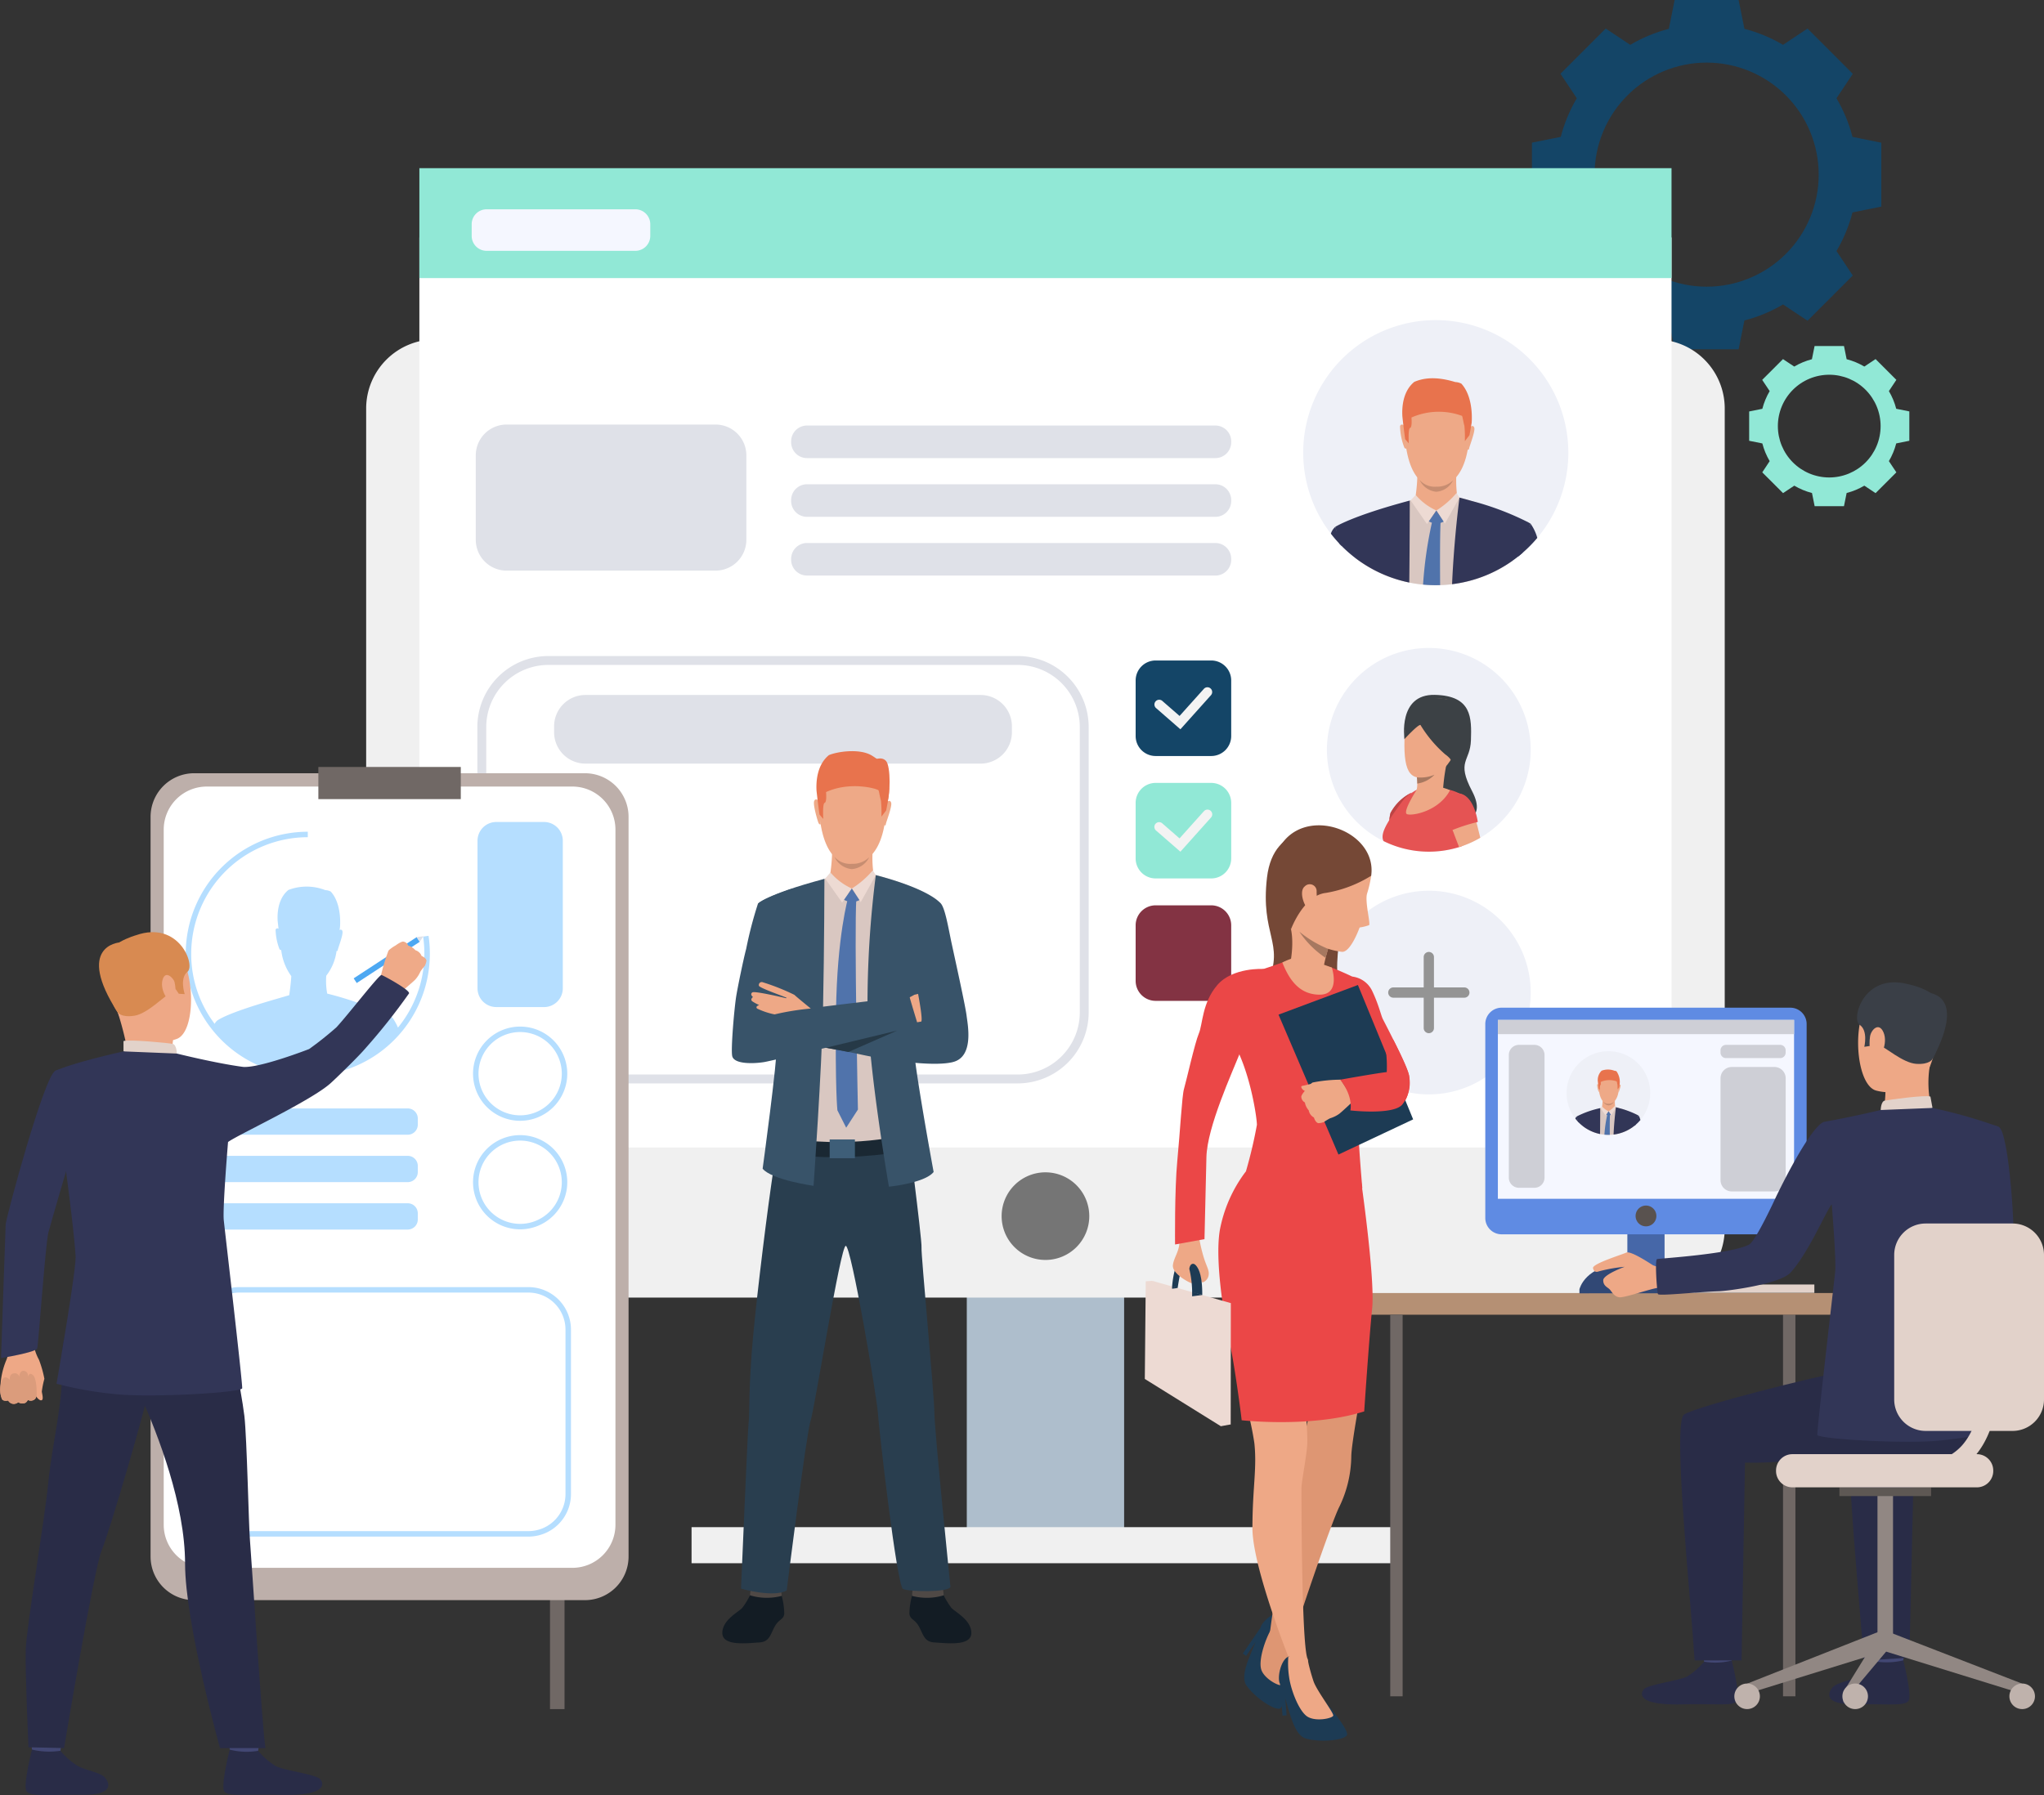 <svg xmlns="http://www.w3.org/2000/svg" xmlns:xlink="http://www.w3.org/1999/xlink" width="295" height="259.136" viewBox="0 0 295 259.136">
  <rect x="0" y="0" width="295" height="259.136" fill="#333333" stroke="none"/>
  <defs>
    <clipPath id="clip-path">
      <path id="Trazado_604518" data-name="Trazado 604518" d="M347.2,25.211A16.174,16.174,0,1,1,363.37,41.386,16.174,16.174,0,0,1,347.2,25.211M358.755,0l-.838,4.162a21.581,21.581,0,0,0-5.571,2.311L348.807,4.12l-3.264,3.264-3.264,3.263,2.353,3.538a21.6,21.6,0,0,0-2.311,5.572l-4.162.838v9.232l4.162.838a21.6,21.6,0,0,0,2.311,5.572l-2.353,3.538,3.264,3.264,3.264,3.264,3.539-2.352a21.6,21.6,0,0,0,5.571,2.311l.838,4.162h9.231l.838-4.162A21.618,21.618,0,0,0,374.4,43.95l3.538,2.352,3.265-3.264,3.263-3.264-2.352-3.538a21.619,21.619,0,0,0,2.311-5.572l4.162-.838V20.6l-4.162-.838a21.619,21.619,0,0,0-2.311-5.572l2.352-3.538L381.2,7.384,377.934,4.12,374.4,6.473a21.6,21.6,0,0,0-5.572-2.311L367.986,0Z" transform="translate(-338.159)" fill="#144567"/>
    </clipPath>
    <clipPath id="clip-path-2">
      <path id="Trazado_604519" data-name="Trazado 604519" d="M390.251,87.961a7.415,7.415,0,1,1,7.415,7.415,7.415,7.415,0,0,1-7.415-7.415M397.666,76.4H395.55l-.384,1.907a9.933,9.933,0,0,0-2.554,1.06l-1.622-1.078-1.5,1.5-1.5,1.5,1.079,1.621a9.9,9.9,0,0,0-1.059,2.554l-1.909.384v4.232l1.909.384a9.9,9.9,0,0,0,1.059,2.554L388,94.637l1.5,1.5,1.5,1.5,1.622-1.077a9.908,9.908,0,0,0,2.554,1.059l.384,1.908h4.232l.384-1.908a9.912,9.912,0,0,0,2.555-1.059l1.622,1.077,1.5-1.5,1.5-1.5-1.079-1.622a9.9,9.9,0,0,0,1.06-2.554l1.908-.384V85.845l-1.908-.384a9.9,9.9,0,0,0-1.06-2.554l1.079-1.621-1.5-1.5-1.5-1.5-1.622,1.078a9.937,9.937,0,0,0-2.555-1.06l-.384-1.907Z" transform="translate(-386.108 -76.403)" fill="#91e8d6"/>
    </clipPath>
    <clipPath id="clip-path-3">
      <rect id="Rectángulo_47917" data-name="Rectángulo 47917" width="295" height="242.136" fill="none"/>
    </clipPath>
    <clipPath id="clip-path-4">
      <rect id="Rectángulo_47919" data-name="Rectángulo 47919" width="180.718" height="15.867" fill="#91e8d6"/>
    </clipPath>
  </defs>
  <g id="Grupo_161838" data-name="Grupo 161838" transform="translate(0 17)">
    <g id="Grupo_161829" data-name="Grupo 161829" transform="translate(221.096 -17)">
      <g id="Grupo_161828" data-name="Grupo 161828" clip-path="url(#clip-path)">
        <rect id="Rectángulo_47913" data-name="Rectángulo 47913" width="50.423" height="50.423" transform="translate(0 0)" fill="#144567"/>
      </g>
    </g>
    <g id="Grupo_161831" data-name="Grupo 161831" transform="translate(252.447 32.954)">
      <g id="Grupo_161830" data-name="Grupo 161830" clip-path="url(#clip-path-2)">
        <rect id="Rectángulo_47914" data-name="Rectángulo 47914" width="23.117" height="23.116" transform="translate(0 0)" fill="#91e8d6"/>
      </g>
    </g>
    <g id="Grupo_161833" data-name="Grupo 161833">
      <g id="Grupo_161832" data-name="Grupo 161832" clip-path="url(#clip-path-3)">
        <rect id="Rectángulo_47915" data-name="Rectángulo 47915" width="22.707" height="68.969" transform="translate(139.532 137.098)" fill="#aebecc"/>
        <path id="Trazado_604520" data-name="Trazado 604520" d="M90.8,187.263h176.13a9.973,9.973,0,0,0,9.973-9.973V58.915a9.973,9.973,0,0,0-9.973-9.972H90.8a9.972,9.972,0,0,0-9.973,9.972V177.291a9.972,9.972,0,0,0,9.973,9.973" transform="translate(-27.981 -16.943)" fill="#f0f0f0"/>
        <rect id="Rectángulo_47916" data-name="Rectángulo 47916" width="180.717" height="131.367" transform="translate(60.526 17.278)" fill="#fff"/>
      </g>
    </g>
    <g id="Grupo_161835" data-name="Grupo 161835" transform="translate(60.526 17.278)">
      <g id="Grupo_161834" data-name="Grupo 161834" transform="translate(0 -10)" clip-path="url(#clip-path-4)">
        <rect id="Rectángulo_47918" data-name="Rectángulo 47918" width="180.717" height="15.867" fill="#91e8d6"/>
      </g>
    </g>
    <g id="Grupo_161837" data-name="Grupo 161837">
      <g id="Grupo_161836" data-name="Grupo 161836" clip-path="url(#clip-path-3)">
        <path id="Trazado_604521" data-name="Trazado 604521" d="M221.1,239.168a6.325,6.325,0,1,0,6.324-6.325,6.324,6.324,0,0,0-6.324,6.325" transform="translate(-76.54 -80.605)" fill="#757575"/>
        <path id="Trazado_604522" data-name="Trazado 604522" d="M176.925,72.656h58.934a2.29,2.29,0,0,0,2.29-2.289v-.123a2.29,2.29,0,0,0-2.29-2.29H176.925a2.29,2.29,0,0,0-2.29,2.29v.123a2.29,2.29,0,0,0,2.29,2.289" transform="translate(-60.454 -23.524)" fill="#dfe1e8"/>
        <path id="Trazado_604523" data-name="Trazado 604523" d="M176.925,85.625h58.934a2.29,2.29,0,0,0,2.29-2.29v-.122a2.289,2.289,0,0,0-2.29-2.29H176.925a2.289,2.289,0,0,0-2.29,2.29v.122a2.29,2.29,0,0,0,2.29,2.29" transform="translate(-60.454 -28.014)" fill="#dfe1e8"/>
        <path id="Trazado_604524" data-name="Trazado 604524" d="M176.925,98.594h58.934a2.289,2.289,0,0,0,2.29-2.289v-.123a2.29,2.29,0,0,0-2.29-2.289H176.925a2.29,2.29,0,0,0-2.29,2.289V96.3a2.289,2.289,0,0,0,2.29,2.289" transform="translate(-60.454 -32.504)" fill="#dfe1e8"/>
        <path id="Trazado_604525" data-name="Trazado 604525" d="M183.355,180.544H115.614A10.256,10.256,0,0,1,105.37,170.3V129.093a10.256,10.256,0,0,1,10.244-10.244h67.741A10.256,10.256,0,0,1,193.6,129.093V170.3a10.255,10.255,0,0,1-10.244,10.244m-67.741-60.411a8.97,8.97,0,0,0-8.96,8.96V170.3a8.97,8.97,0,0,0,8.96,8.961h67.741a8.971,8.971,0,0,0,8.961-8.961V129.093a8.97,8.97,0,0,0-8.961-8.96Z" transform="translate(-36.477 -41.143)" fill="#dfe1e8"/>
        <path id="Trazado_604526" data-name="Trazado 604526" d="M126.837,137.355h57.025a4.524,4.524,0,0,0,4.524-4.524v-.861a4.524,4.524,0,0,0-4.524-4.524H126.837a4.525,4.525,0,0,0-4.524,4.524v.861a4.525,4.525,0,0,0,4.524,4.524" transform="translate(-42.342 -44.119)" fill="#dfe1e8"/>
        <rect id="Rectángulo_47920" data-name="Rectángulo 47920" width="102.155" height="5.206" transform="translate(99.808 203.463)" fill="#f0f0f0"/>
        <path id="Trazado_604527" data-name="Trazado 604527" d="M322.319,131.771a14.708,14.708,0,0,1-10.07,13.958q-.132.045-.266.086a14.707,14.707,0,1,1,10.336-14.044" transform="translate(-101.398 -40.525)" fill="#eef0f7"/>
        <path id="Trazado_604528" data-name="Trazado 604528" d="M309.988,133.8s-1-6.5,4.377-6.377,5.309,3.333,5.214,6.521-2.158,2.949.168,7.385-2.014,4.436-2.014,4.436l-3.368-4.627Z" transform="translate(-107.285 -44.112)" fill="#3c4145"/>
        <path id="Trazado_604529" data-name="Trazado 604529" d="M313.809,128.341s-3.644.575-3.788,5.754.983,6.282,4.172,5.2,4.2-6.5,4.268-7.337.264-4.244-4.651-3.62" transform="translate(-107.318 -44.402)" fill="#eea886"/>
        <path id="Trazado_604530" data-name="Trazado 604530" d="M318.541,153.2a3.524,3.524,0,0,1-2.042,3.252c-.088.03-.177.059-.265.086a14.761,14.761,0,0,1-10.905-.869c-.443-.884.2-2.139,1.5-4.066a8.255,8.255,0,0,1,3.276-3.334c2.216-.353,4.562-.374,6.215.56,1.317.745,2.2,2.1,2.218,4.371" transform="translate(-105.649 -51.25)" fill="#e55353"/>
        <path id="Trazado_604531" data-name="Trazado 604531" d="M307.906,151.863,306.23,154.5c0-.014.116-.414.3-1.572.037-.22.075-.467.116-.743a1.989,1.989,0,0,1,.053-.244,7.739,7.739,0,0,1,3.035-2.925Z" transform="translate(-106.01 -51.587)" fill="#e55353"/>
        <path id="Trazado_604532" data-name="Trazado 604532" d="M324.137,155.592a14.625,14.625,0,0,1-2.789,1.262c-.088.03-.177.059-.265.086-.371-.959-.694-1.79-.764-2-.02-.063-.068-.179-.133-.337a11.164,11.164,0,0,1-.987-3.644c0-.824.267-1.5,1.1-1.691a2.172,2.172,0,0,1,.879-.033,2.583,2.583,0,0,1,1.767,1.737c.005.012.01.025.014.037a5.687,5.687,0,0,1,.33,1.175l.041.162c.052.205.152.6.281,1.107.147.587.333,1.333.531,2.145" transform="translate(-110.499 -51.649)" fill="#eea886"/>
        <path id="Trazado_604533" data-name="Trazado 604533" d="M317.064,141.532a27.949,27.949,0,0,0-.65,4.3s-4.458,1.685-4,.732a3.656,3.656,0,0,0,.272-1.478,7.15,7.15,0,0,0-.05-.9c-.012-.1-.021-.153-.021-.153s4.764-3.1,4.449-2.5" transform="translate(-108.139 -48.968)" fill="#eea886"/>
        <path id="Trazado_604534" data-name="Trazado 604534" d="M312.329,132.011a18.024,18.024,0,0,0,3.572,4.244c1.7,1.2.839,2.158.839,2.158s4.441-9.351.219-10-6.812-.7-6.932,5.635c0,0,1.918-2.086,2.3-2.038" transform="translate(-107.324 -44.356)" fill="#3c4145"/>
        <path id="Trazado_604535" data-name="Trazado 604535" d="M315.312,145.048a4.236,4.236,0,0,1-2.492,1.281,7.142,7.142,0,0,0-.05-.9,5.088,5.088,0,0,0,2.542-.381" transform="translate(-108.274 -50.212)" fill="#a77860"/>
        <path id="Trazado_604536" data-name="Trazado 604536" d="M306.873,151.915h0a3.788,3.788,0,0,0-.177,1.007l.657-.991s1.172-1.681,1.574-2.118a6.168,6.168,0,0,1,.983-.821,6.694,6.694,0,0,0-3.038,2.923" transform="translate(-106.171 -51.577)" fill="#bd4444"/>
        <path id="Trazado_604537" data-name="Trazado 604537" d="M319.995,154.475a25.16,25.16,0,0,1,3.707-1.187s-.575-4.594-3.386-4.107-.321,5.295-.321,5.295" transform="translate(-110.422 -51.63)" fill="#e55353"/>
        <path id="Trazado_604538" data-name="Trazado 604538" d="M311.9,148.12s-2.1,3.23-1.389,3.512,4.56-.376,6.2-3.444a5.767,5.767,0,0,0-4.807-.068" transform="translate(-107.44 -51.099)" fill="#eea886"/>
        <path id="Trazado_604539" data-name="Trazado 604539" d="M325.936,63.811A19.133,19.133,0,1,1,306.8,44.677a19.134,19.134,0,0,1,19.133,19.134" transform="translate(-99.585 -15.466)" fill="#eef0f7"/>
        <path id="Trazado_604540" data-name="Trazado 604540" d="M322.8,87.732,321.387,92.8a19.029,19.029,0,0,1-8.7,3.369c-.566.07-1.14.114-1.721.133q-.313.01-.628.01c-.619,0-1.231-.03-1.835-.087a19.05,19.05,0,0,1-9.812-3.865c-.271-1.674-.561-3.527-.817-5.26,1.406-.524,5.882-2.046,8.706-3l.118-.04.184-.062.479-.162c.155-.052.3-.1.439-.149l1.132-.38h0l.058-.02.033,0,3.8.284.637.048.2.015.086.021c.229.059.9.233,1.776.5h0c2.25.688,5.9,2,7.274,3.578" transform="translate(-103.116 -28.83)" fill="#d9c7c1"/>
        <path id="Trazado_604541" data-name="Trazado 604541" d="M315.532,59.384s4.556.769,3.782,7.9-4.793,6.5-5.062,6.492-4.045.086-4.244-8.634c0,0-.058-6.447,5.523-5.759" transform="translate(-107.318 -20.539)" fill="#eea987"/>
        <path id="Trazado_604542" data-name="Trazado 604542" d="M318.342,77.825a16.419,16.419,0,0,0,.12,3.574c.277.639-3.657,2.66-6.1.358a25.145,25.145,0,0,0,.341-4.341c-.153-1.133,5.642.409,5.642.409" transform="translate(-108.132 -26.656)" fill="#eea987"/>
        <path id="Trazado_604543" data-name="Trazado 604543" d="M324.226,68.289s.505-.528.683.014-.807,2.945-.746,3.055c0,0-.094.209-.213.092a26.1,26.1,0,0,1,.275-3.161" transform="translate(-112.136 -23.56)" fill="#eea987"/>
        <path id="Trazado_604544" data-name="Trazado 604544" d="M309.709,67.986s-.483-.549-.683-.014a9.156,9.156,0,0,0,.619,3.083s.158.247.28.135a26.26,26.26,0,0,0-.217-3.2" transform="translate(-106.966 -23.449)" fill="#eea987"/>
        <path id="Trazado_604545" data-name="Trazado 604545" d="M319.53,64.033c-.157.976-.305,1.7-.305,1.7l-.663.866a17.461,17.461,0,0,0-.062-2.215c-.039-.114-.084-.316-.129-.535-.077-.361-.155-.768-.208-.9a9.756,9.756,0,0,0-7.306.234s.029.295.027.623c0,.382-.043.81-.218.875-.326.119-.19,2.241-.19,2.241l-.53-.612s-.154-1.108-.3-2.382l0-.009c-.034-.3-.069-.6-.1-.906-.076-1.281.051-3.607,1.719-4.974,1.125-.482,2.923-.892,5.919.026a2.07,2.07,0,0,1,.879.231c1.866,2.054,1.476,5.739,1.476,5.739" transform="translate(-107.149 -19.91)" fill="#e8734d"/>
        <path id="Trazado_604546" data-name="Trazado 604546" d="M313.358,79.966a2.9,2.9,0,0,0,2.417.972,3.291,3.291,0,0,0,2.422-.919,2.947,2.947,0,0,1-2.43,1.654,2.982,2.982,0,0,1-2.409-1.707" transform="translate(-108.477 -27.682)" fill="#c78d71"/>
        <path id="Trazado_604547" data-name="Trazado 604547" d="M311.649,83.912a4.963,4.963,0,0,0,3.537,2.326c1.469.127,2.741-1.735,3.338-2.65a8.9,8.9,0,0,0-6.875.324" transform="translate(-107.885 -28.749)" fill="#eea987"/>
        <path id="Trazado_604548" data-name="Trazado 604548" d="M319.974,82.846a12.638,12.638,0,0,1-2.915,2.526l1.234,1.9,2.1-3.755Z" transform="translate(-109.758 -28.679)" fill="#eddad3"/>
        <path id="Trazado_604549" data-name="Trazado 604549" d="M312.109,83.281a8.464,8.464,0,0,0,2.981,2.241l-1.355,1.958-2.367-3.425Z" transform="translate(-107.788 -28.83)" fill="#eddad3"/>
        <path id="Trazado_604550" data-name="Trazado 604550" d="M316.485,86.708l1.057,1.61a2.2,2.2,0,0,1-2.142-.04Z" transform="translate(-109.184 -30.016)" fill="#5073ab"/>
        <path id="Trazado_604551" data-name="Trazado 604551" d="M331.862,87.638c-.182.654-.454,1.606-1.174,4.218-.219.19-.443.375-.671.554q-.386.305-.788.59a19.021,19.021,0,0,1-8.7,3.369c.284-6.623,1.07-12.5,1.07-12.5q.93.244,1.765.485h0a40.607,40.607,0,0,1,8.157,3.081l.018.01c.219.122.321.188.321.188" transform="translate(-110.959 -29.035)" fill="#323657"/>
        <path id="Trazado_604552" data-name="Trazado 604552" d="M305.432,96.353a19.151,19.151,0,0,1-9.753-5.27c-.118-.119-.234-.239-.347-.36-.335-1.423-.558-2.351-.572-2.411v0s2.367-1.555,10.742-3.791v.005c0,.192.005,5.564-.069,11.83" transform="translate(-102.039 -29.258)" fill="#323657"/>
        <path id="Trazado_604553" data-name="Trazado 604553" d="M316.65,89.131c-.078,1.744-.086,5.129-.059,8.99-.209.007-.418.01-.628.01-.619,0-1.232-.029-1.835-.087a58.634,58.634,0,0,1,1.271-8.918c.093-.386.149-.579.149-.579l1.123.186c-.008.122-.014.254-.021.4" transform="translate(-108.744 -30.653)" fill="#5073ab"/>
        <path id="Trazado_604554" data-name="Trazado 604554" d="M337.852,91.682a19.243,19.243,0,0,1-2.139,2.167c-.218.19-.443.376-.671.554l1.845-4.772a6.486,6.486,0,0,1,.965,2.05" transform="translate(-115.984 -31.028)" fill="#323657"/>
        <path id="Trazado_604555" data-name="Trazado 604555" d="M295.339,93.09c-.118-.119-.234-.239-.347-.36q-.643-.681-1.215-1.421a2.206,2.206,0,0,1,.643-.993v0Z" transform="translate(-101.698 -31.265)" fill="#323657"/>
        <path id="Trazado_604556" data-name="Trazado 604556" d="M127.738,39.971H106.273a2.155,2.155,0,0,1-2.155-2.155V36.13a2.155,2.155,0,0,1,2.155-2.155h21.465a2.155,2.155,0,0,1,2.155,2.155v1.686a2.155,2.155,0,0,1-2.155,2.155" transform="translate(-36.043 -20.761)" fill="#f5f7ff"/>
        <path id="Trazado_604557" data-name="Trazado 604557" d="M322.318,185.366a14.7,14.7,0,1,1-14.7-14.7,14.7,14.7,0,0,1,14.7,14.7" transform="translate(-101.398 -59.079)" fill="#eef0f7"/>
        <path id="Trazado_604558" data-name="Trazado 604558" d="M315.007,195.91a.741.741,0,0,1-.741-.741V184.925a.741.741,0,1,1,1.482,0V195.17a.741.741,0,0,1-.741.741" transform="translate(-108.791 -63.76)" fill="#949494"/>
        <path id="Trazado_604559" data-name="Trazado 604559" d="M317.417,193.5H307.173a.741.741,0,0,1,0-1.482h10.244a.741.741,0,0,1,0,1.482" transform="translate(-106.079 -66.472)" fill="#949494"/>
        <path id="Trazado_604560" data-name="Trazado 604560" d="M261.588,133.622h-8.02a2.886,2.886,0,0,1-2.885-2.886v-8.02a2.886,2.886,0,0,1,2.885-2.885h8.02a2.886,2.886,0,0,1,2.886,2.885v8.02a2.886,2.886,0,0,1-2.886,2.886" transform="translate(-86.781 -41.483)" fill="#144567"/>
        <path id="Trazado_604561" data-name="Trazado 604561" d="M258.59,131.806l-3.486-3.039a.687.687,0,1,1,.9-1.036l2.465,2.149,3.516-3.921a.687.687,0,0,1,1.023.917Z" transform="translate(-88.229 -43.525)" fill="#f3f3f3"/>
        <path id="Trazado_604562" data-name="Trazado 604562" d="M261.588,160.652h-8.02a2.886,2.886,0,0,1-2.885-2.886v-8.019a2.886,2.886,0,0,1,2.885-2.886h8.02a2.886,2.886,0,0,1,2.886,2.886v8.019a2.886,2.886,0,0,1-2.886,2.886" transform="translate(-86.781 -50.84)" fill="#91e8d6"/>
        <path id="Trazado_604563" data-name="Trazado 604563" d="M258.59,158.837,255.1,155.8a.687.687,0,1,1,.9-1.035l2.465,2.149,3.516-3.922a.687.687,0,1,1,1.023.917Z" transform="translate(-88.229 -52.883)" fill="#f3f3f3"/>
        <path id="Trazado_604564" data-name="Trazado 604564" d="M261.588,187.682h-8.02a2.886,2.886,0,0,1-2.885-2.886v-8.019a2.886,2.886,0,0,1,2.885-2.886h8.02a2.886,2.886,0,0,1,2.886,2.886V184.8a2.886,2.886,0,0,1-2.886,2.886" transform="translate(-86.781 -60.197)" fill="#833343"/>
        <path id="Trazado_604565" data-name="Trazado 604565" d="M163.608,325.663a10.572,10.572,0,0,1-1.293,2.2c-.592.625-2.856,1.742-2.868,3.6-.014,2.012,3.817,1.454,5.315,1.38s1.611-1.148,2.241-2.288,1.267-.946,1.385-1.865a10.981,10.981,0,0,0-.483-2.976Z" transform="translate(-55.197 -112.737)" fill="#131c24"/>
        <path id="Trazado_604566" data-name="Trazado 604566" d="M165.654,324.631l-.11.954a8.321,8.321,0,0,0,4.583.083l-.124-1.3Z" transform="translate(-57.307 -112.287)" fill="#4f4946"/>
        <path id="Trazado_604567" data-name="Trazado 604567" d="M205.513,325.663a10.591,10.591,0,0,0,1.292,2.2c.592.625,2.857,1.742,2.868,3.6.014,2.012-3.817,1.454-5.315,1.38s-1.612-1.148-2.241-2.288-1.267-.946-1.385-1.865a11,11,0,0,1,.483-2.976Z" transform="translate(-69.483 -112.737)" fill="#131c24"/>
        <path id="Trazado_604568" data-name="Trazado 604568" d="M205.783,324.631l.11.954a8.321,8.321,0,0,1-4.583.083l.124-1.3Z" transform="translate(-69.689 -112.287)" fill="#4f4946"/>
        <path id="Trazado_604569" data-name="Trazado 604569" d="M191.482,265.515c0,2.481,2.317,25.134,2.317,25.134-.266.827-5.952.726-6.839.313S183.5,268.1,183.331,265.6s-3.866-24.26-4.643-24.177-4.463,23.4-5.085,25.3-3.437,24.455-3.437,24.455c-1.951,1.075-6.59-.271-6.59-.271s.973-23.155,1.084-23.854c.165-1.035-.008-3.824.443-10.013.4-5.536,1.863-17.589,2.787-24.116q.05-.348.095-.669c.182-1.27.318-2.2.382-2.651.028-.194.044-.3.044-.3q.374-.16.781-.3c6.5-2.177,18.862-2.037,18.862-2.037s.171,2.222.184,2.33c.016.131.042.337.076.6.073.575.18,1.433.3,2.428,0,.007,0,.014,0,.021l.012.091c.437,3.54,1.055,8.723,1,9.262-.089.828,1.853,21.326,1.853,23.807" transform="translate(-56.626 -78.572)" fill="#293e4f"/>
        <path id="Trazado_604570" data-name="Trazado 604570" d="M194.058,171.242l-3.191,11.45c-.11.371-.24.828-.379,1.359l-.006.02a.1.1,0,0,0,0,.014,45.032,45.032,0,0,0-1.388,8.609c-.133,2.356.3,11.829.3,11.829a31.825,31.825,0,0,1-12.056,1.346s-7.773-.182-7.139-4.948c1.676-12.614.036-17.815-.183-19.082,0,0-.919-5.812-1.674-10.945,2.188-.815,11.395-4.271,11.395-4.271l4.84.362s7.356,1.811,9.48,4.254" transform="translate(-58.276 -57.682)" fill="#d9c7c1"/>
        <path id="Trazado_604571" data-name="Trazado 604571" d="M186.449,141.839s4.725.8,3.923,8.194-4.972,6.744-5.251,6.734-4.194.09-4.4-8.954c0,0-.06-6.687,5.729-5.973" transform="translate(-62.561 -49.083)" fill="#eea987"/>
        <path id="Trazado_604572" data-name="Trazado 604572" d="M189.363,160.966a17.019,17.019,0,0,0,.125,3.707c.288.663-3.793,2.759-6.33.371a26.2,26.2,0,0,0,.354-4.5c-.159-1.176,5.851.424,5.851.424" transform="translate(-63.405 -55.426)" fill="#eea987"/>
        <path id="Trazado_604573" data-name="Trazado 604573" d="M195.466,151.075s.524-.548.708.014-.837,3.056-.773,3.169c0,0-.1.216-.22.1a27.155,27.155,0,0,1,.286-3.279" transform="translate(-67.559 -52.216)" fill="#eea987"/>
        <path id="Trazado_604574" data-name="Trazado 604574" d="M180.41,150.761s-.5-.569-.708-.014.549,3.044.643,3.2c0,0,.162.255.291.139a27.386,27.386,0,0,0-.226-3.323" transform="translate(-62.196 -52.101)" fill="#eea987"/>
        <path id="Trazado_604575" data-name="Trazado 604575" d="M190.6,146.645c-.163,1.012-.316,1.764-.316,1.764l-.688.9a18.211,18.211,0,0,0-.065-2.3c-.04-.118-.087-.328-.135-.554-.079-.374-.16-.8-.215-.938-.089-.224-4.049-1.381-7.577.243,0,0,.03.305.027.646,0,.4-.044.84-.226.907-.338.124-.2,2.324-.2,2.324l-.55-.635s-.159-1.149-.316-2.47v-.01c-.035-.308-.072-.625-.107-.939-.078-1.329.053-3.741,1.783-5.159,1.168-.5,4.358-1,6.139.027a13.617,13.617,0,0,1,1.153.785c1.935,2.13,1.289,5.407,1.289,5.407" transform="translate(-62.386 -48.413)" fill="#e8734d"/>
        <path id="Trazado_604576" data-name="Trazado 604576" d="M184.195,163.186a3.008,3.008,0,0,0,2.506,1.008,3.413,3.413,0,0,0,2.513-.953,3.059,3.059,0,0,1-2.521,1.716,3.092,3.092,0,0,1-2.5-1.771" transform="translate(-63.764 -56.491)" fill="#c78d71"/>
        <path id="Trazado_604577" data-name="Trazado 604577" d="M182.422,167.279a5.148,5.148,0,0,0,3.669,2.412c1.524.131,2.831-1.8,3.45-2.753a9.211,9.211,0,0,0-7.119.341" transform="translate(-63.15 -57.597)" fill="#eea987"/>
        <path id="Trazado_604578" data-name="Trazado 604578" d="M191.056,166.173a13.11,13.11,0,0,1-3.023,2.619l1.28,1.972,2.182-3.909Z" transform="translate(-65.093 -57.525)" fill="#eddad3"/>
        <path id="Trazado_604579" data-name="Trazado 604579" d="M182.907,166.624A8.792,8.792,0,0,0,186,168.949l-1.405,2.031-2.44-3.468Z" transform="translate(-63.057 -57.681)" fill="#eddad3"/>
        <path id="Trazado_604580" data-name="Trazado 604580" d="M187.437,170.18l1.1,1.669a2.282,2.282,0,0,1-2.222-.041Z" transform="translate(-64.496 -58.912)" fill="#5073ab"/>
        <path id="Trazado_604581" data-name="Trazado 604581" d="M170.776,226.742s5.928,2.187,19.334.128l-.178-2.428s-7.771,2.292-18.92.329Z" transform="translate(-59.119 -77.696)" fill="#1a2833"/>
        <path id="Trazado_604582" data-name="Trazado 604582" d="M192.684,167.217a148.108,148.108,0,0,0-1.2,19.3c.19,8.932,3.091,25.68,3.091,25.68s5.17-.507,6.453-2.122c0,0-2.967-16.12-2.883-18.509s3.8-20.355,3.8-20.355-1.453-1.938-9.268-3.995" transform="translate(-66.283 -57.887)" fill="#385369"/>
        <path id="Trazado_604583" data-name="Trazado 604583" d="M176.894,168.046s-.013,9.828-.2,18.759-1.366,25.559-1.366,25.559-6.066-.864-7.349-2.479c0,0,2.138-15.641,2.054-18.03s-2.741-20.18-2.741-20.18.919-1.311,9.605-3.629" transform="translate(-57.911 -58.174)" fill="#385369"/>
        <rect id="Rectángulo_47921" data-name="Rectángulo 47921" width="3.642" height="2.708" transform="translate(119.743 147.493)" fill="#3e5e78"/>
        <path id="Trazado_604584" data-name="Trazado 604584" d="M186.291,172.087s-1.627,5.552-1.769,16.58.2,14.19.2,14.19l1.27,2.513,1.693-2.622s-.543-25.376-.229-30.467Z" transform="translate(-63.865 -59.572)" fill="#5073ab"/>
        <path id="Trazado_604585" data-name="Trazado 604585" d="M197.633,194.649s2.408-1.212,2.741-1.425a31.938,31.938,0,0,1,4.862-.793c.507.017.529.42.386.564s-4.163.8-4.232.9.34.06.34.06,4.333-.066,4.635.224-.044.564-.22.637c0,0,.394.453-.061.639a6.819,6.819,0,0,1-1.072.306s.573.295.2.558S200.24,198,200.24,198s-1.707-3.264-2.607-3.356" transform="translate(-68.416 -66.615)" fill="#eea886"/>
        <path id="Trazado_604586" data-name="Trazado 604586" d="M199.529,195.244c-3.129.747-10.362-.466-13.118-1.074-.585-.129-1.244-.264-1.922-.4h0c-1.127-.222-2.3-.437-3.259-.607h0c-1.176-.21-2.016-.351-2.016-.351s15.18-3.41,15.74-3.41-1.4-8.874-1.4-8.874-1.955-7.431-.94-10.353a26.933,26.933,0,0,1,5.1,2.059c.7.5,1.207,3.72,1.68,5.912.6,2.777,2,9.1,2.154,10.438.145,1.217,1.115,5.909-2.014,6.656" transform="translate(-62.039 -58.912)" fill="#385369"/>
        <path id="Trazado_604587" data-name="Trazado 604587" d="M170.188,170.235s-4.662,1.593-4.886,2.2a56.893,56.893,0,0,0-1.686,6.483c-.372,1.371-1.215,5.471-1.433,6.808-.277,1.706-.808,7.747-.576,8.678.292,1.176,3.064,1.091,4.559.857s22.263-5.288,22.263-5.288-1.184-3.863-1.244-4.2c0,0-16.01,1.83-18.049,2.265a13.155,13.155,0,0,0-1.417.343s3.531-14.492,2.469-18.141" transform="translate(-55.925 -58.931)" fill="#385369"/>
        <path id="Trazado_604588" data-name="Trazado 604588" d="M174.425,194.667s-2.09-1.7-2.37-1.982a31.78,31.78,0,0,0-4.577-1.821.42.42,0,0,0-.546.5c.067.347,3.939,1.646,3.987,1.755s-.345-.014-.345-.014-4.217-1-4.575-.779-.078.56.078.669c0,0-.482.358-.078.639a6.718,6.718,0,0,0,.981.528s-.622.165-.311.5a10.551,10.551,0,0,0,2.53.845,37.343,37.343,0,0,1,5.227-.845" transform="translate(-57.404 -66.068)" fill="#eea886"/>
        <path id="Trazado_604589" data-name="Trazado 604589" d="M192.6,201.541l-7.042,3.091h0c-1.127-.222-2.3-.438-3.259-.607Z" transform="translate(-63.107 -69.769)" fill="#263947"/>
        <path id="Trazado_604590" data-name="Trazado 604590" d="M192.861,141.672s1.172-.59,1.806.183.7,4.983-.072,6.6.124-5.737-1.734-6.783" transform="translate(-66.764 -48.969)" fill="#e8734d"/>
        <rect id="Rectángulo_47922" data-name="Rectángulo 47922" width="2.096" height="95.292" transform="translate(79.381 134.435)" fill="#706865"/>
        <path id="Trazado_604591" data-name="Trazado 604591" d="M95.932,264.1h-56.4a6.293,6.293,0,0,1-6.292-6.292V151.018a6.293,6.293,0,0,1,6.292-6.293h56.4a6.293,6.293,0,0,1,6.293,6.293V257.806a6.293,6.293,0,0,1-6.293,6.292" transform="translate(-11.508 -50.1)" fill="#bdafaa"/>
        <path id="Trazado_604592" data-name="Trazado 604592" d="M95.117,260.453H42.356a6.218,6.218,0,0,1-6.218-6.217V153.883a6.217,6.217,0,0,1,6.218-6.217H95.117a6.217,6.217,0,0,1,6.217,6.217V254.235a6.217,6.217,0,0,1-6.217,6.217" transform="translate(-12.51 -51.118)" fill="#fff"/>
        <rect id="Rectángulo_47923" data-name="Rectángulo 47923" width="20.556" height="4.642" transform="translate(45.948 93.72)" fill="#706865"/>
        <path id="Trazado_604593" data-name="Trazado 604593" d="M91.317,294.2H49.586a6.138,6.138,0,0,1-6.132-6.13V264.318a6.138,6.138,0,0,1,6.132-6.131H91.317a6.138,6.138,0,0,1,6.131,6.131v23.756a6.138,6.138,0,0,1-6.131,6.13M49.586,258.977a5.348,5.348,0,0,0-5.342,5.341v23.756a5.347,5.347,0,0,0,5.342,5.34H91.317a5.347,5.347,0,0,0,5.34-5.34V264.318a5.347,5.347,0,0,0-5.34-5.341Z" transform="translate(-15.043 -89.378)" fill="#b5deff"/>
        <path id="Trazado_604594" data-name="Trazado 604594" d="M59.386,225.389a.016.016,0,0,0-.01,0c.041.017.046.019.01,0" transform="translate(-20.555 -78.024)" fill="#323657"/>
        <path id="Trazado_604595" data-name="Trazado 604595" d="M111.218,214.263a6.8,6.8,0,1,1,6.8-6.8,6.808,6.808,0,0,1-6.8,6.8m0-12.812a6.011,6.011,0,1,0,6.01,6.011,6.017,6.017,0,0,0-6.01-6.011" transform="translate(-36.147 -69.464)" fill="#b5deff"/>
        <path id="Trazado_604596" data-name="Trazado 604596" d="M111.218,238.229a6.8,6.8,0,1,1,6.8-6.8,6.808,6.808,0,0,1-6.8,6.8m0-12.811a6.011,6.011,0,1,0,6.01,6.011,6.017,6.017,0,0,0-6.01-6.011" transform="translate(-36.147 -77.761)" fill="#b5deff"/>
        <path id="Trazado_604597" data-name="Trazado 604597" d="M58.612,192.872c-.561,0-1.129-.027-1.689-.08a17.607,17.607,0,0,1-10.813-5.125c-.114-.116-.222-.228-.321-.333a17.15,17.15,0,0,1-1.117-1.307,17.446,17.446,0,0,1-3.676-10.77,17.637,17.637,0,0,1,17.617-17.617v.79a16.846,16.846,0,0,0-16.826,16.827A16.658,16.658,0,0,0,45.3,185.542a16.317,16.317,0,0,0,1.068,1.249c.095.1.2.209.306.318a16.823,16.823,0,0,0,8.576,4.634A16.525,16.525,0,0,0,57,192c.535.05,1.078.076,1.614.076.2,0,.376,0,.552-.009.511-.016,1.019-.056,1.514-.117a16.806,16.806,0,0,0,7.652-2.962c.239-.169.471-.345.693-.52.192-.15.39-.314.591-.488a17.031,17.031,0,0,0,1.88-1.906,16.866,16.866,0,0,0,3.763-13.294l.782-.114a17.819,17.819,0,0,1,.188,2.584A17.634,17.634,0,0,1,72.1,186.588a17.84,17.84,0,0,1-1.969,2c-.209.181-.418.352-.619.511-.231.182-.475.365-.724.543a17.6,17.6,0,0,1-8.013,3.1c-.517.064-1.051.105-1.585.122-.184.007-.374.01-.578.01" transform="translate(-14.191 -54.571)" fill="#b5deff"/>
        <path id="Trazado_604598" data-name="Trazado 604598" d="M73.014,188.792a1.484,1.484,0,0,0-.172-.192.287.287,0,0,0-.09-.073l-.016-.01v0a48.7,48.7,0,0,0-9.21-3.3,10.153,10.153,0,0,1-.133-2.585,7.34,7.34,0,0,0,1.484-3.571c.1.074.175-.1.175-.1-.055-.1.832-2.262.672-2.75a.256.256,0,0,0-.418-.164q.031-.187.065-.394s.352-3.318-1.328-5.165a1.849,1.849,0,0,0-.792-.209,7.385,7.385,0,0,0-5.327-.023c-1.5,1.23-1.616,3.323-1.547,4.476.03.273.061.548.092.815v.009c.012.1.025.209.037.311a.256.256,0,0,0-.426.146,8.247,8.247,0,0,0,.558,2.775s.141.222.252.122h0a7.916,7.916,0,0,0,1.456,3.786c-.06,1.065-.25,2.4-.3,2.749h0c-1.377.434-8.281,2.271-10.37,3.644a1.985,1.985,0,0,0-.578.893,16.712,16.712,0,0,0,1.093,1.28c.1.109.207.218.313.324a17.148,17.148,0,0,0,10.57,5.01q.815.077,1.652.078c.19,0,.378,0,.566-.009.522-.017,1.04-.057,1.549-.12a17.128,17.128,0,0,0,7.833-3.032q.361-.257.709-.532c.2-.161.407-.328.6-.5a17.374,17.374,0,0,0,1.924-1.95,8.4,8.4,0,0,0-.9-1.751" transform="translate(-16.304 -58.78)" fill="#b5deff"/>
        <rect id="Rectángulo_47924" data-name="Rectángulo 47924" width="20.405" height="1.211" transform="translate(241.452 168.431)" fill="#e2d2ca"/>
        <rect id="Rectángulo_47925" data-name="Rectángulo 47925" width="1.788" height="55.088" transform="translate(257.335 172.794)" fill="#706865"/>
        <rect id="Rectángulo_47926" data-name="Rectángulo 47926" width="14.183" height="1.73" transform="translate(230.461 168.087)" fill="#ccbdb7"/>
        <rect id="Rectángulo_47927" data-name="Rectángulo 47927" width="5.371" height="16.313" transform="translate(234.868 153.328)" fill="#4667a8"/>
        <rect id="Rectángulo_47928" data-name="Rectángulo 47928" width="78.587" height="3.132" transform="translate(190.59 169.662)" fill="#b59074"/>
        <path id="Trazado_604599" data-name="Trazado 604599" d="M430.169,227.711s.859,12.053-1.5,13.5c-1.476.9-7.358,3.951-7.183,4.523s3.321,5.085,3.321,5.085,11.3-7.441,11.664-9.786c.356-2.291-.556-17.649-2.109-18.356-1.163-.53-1.778-.092-3.244,1-2.058,1.527-.953,4.04-.953,4.04" transform="translate(-145.909 -77.007)" fill="#323657"/>
        <path id="Trazado_604600" data-name="Trazado 604600" d="M402.741,234.058l-1-.369s1.242-2.915,1.784-2.845a13.51,13.51,0,0,1,1.4.288Z" transform="translate(-139.075 -79.912)" fill="#ead8cf"/>
        <path id="Trazado_604601" data-name="Trazado 604601" d="M402.921,234.458c.127-.095,2.116-3.911,2.116-3.911l4.251.577-2.3,4.521Z" transform="translate(-139.482 -79.81)" fill="#da9b5b"/>
        <path id="Trazado_604602" data-name="Trazado 604602" d="M413.5,336.866s.352,2.439.4,2.806,3.909-.216,3.909-.216l.313-2.9s-4.133-.03-4.617.314" transform="translate(-143.145 -116.506)" fill="#424773"/>
        <path id="Trazado_604603" data-name="Trazado 604603" d="M410.493,340.762a10.435,10.435,0,0,1-2.409,2.111c-1.183.64-3.045.894-3.745,1.557-.505.479-1.841,2.539,3.078,2.5s7.29.291,7.817-.5-.762-5.831-.762-5.831a10.412,10.412,0,0,1-3.978.165" transform="translate(-139.781 -117.907)" fill="#292c47"/>
        <path id="Trazado_604604" data-name="Trazado 604604" d="M375.631,336.9s.351,2.439.395,2.8,3.909-.216,3.909-.216l.313-2.9s-4.133-.03-4.617.314" transform="translate(-130.035 -116.519)" fill="#424773"/>
        <path id="Trazado_604605" data-name="Trazado 604605" d="M371.419,340.8a10.439,10.439,0,0,1-2.409,2.11c-1.184.641-5.543,1.167-6.243,1.829-.505.479-1.346,2.405,5.574,2.226,4.917-.128,7.29.291,7.818-.5s-.763-5.832-.763-5.832a9.438,9.438,0,0,1-3.977.166" transform="translate(-125.468 -117.918)" fill="#292c47"/>
        <path id="Trazado_604606" data-name="Trazado 604606" d="M411.214,272.6s-14.051,2.378-17.225,2.877-20.381,4.779-22.533,6.084c-1.713,1.039.9,25.982,1.508,35.5h6.778l.492-28.547c8.134.2,13.937-1.9,19.859-1s10.861,2.178,14.623-2.87c0,0,.14-10.936-3.5-12.04" transform="translate(-128.391 -94.367)" fill="#292c47"/>
        <path id="Trazado_604607" data-name="Trazado 604607" d="M410.275,318.689l6.6-.408.644-28.161a40.152,40.152,0,0,0,7.535-.479l5.333-12.4c-4.674.934-19.648,4.711-21.645,5.922-1.713,1.04.918,26,1.528,35.521" transform="translate(-141.301 -95.976)" fill="#292c47"/>
        <path id="Trazado_604608" data-name="Trazado 604608" d="M418.343,191.913s-5.151-1.423-7.116,2.575-1.074,11.579,1.521,12.293,6.329-.109,7.407-2.6a19.1,19.1,0,0,0,1.68-8.315,5.022,5.022,0,0,0-3.492-3.956" transform="translate(-141.988 -66.35)" fill="#eea886"/>
        <path id="Trazado_604609" data-name="Trazado 604609" d="M416.025,211.707a15.737,15.737,0,0,1-.279,3.69c-.336.649,7.172.486,7.172.486a15.237,15.237,0,0,1-.512-6.763c.664-3.079-6.382,2.588-6.382,2.588" transform="translate(-143.918 -72.075)" fill="#eea886"/>
        <path id="Trazado_604610" data-name="Trazado 604610" d="M420.8,201.974s-.4.816-2.345.684-4.507-2.476-5.331-2.686-.874-.679-.874-.679l-.436.777-.845.128s.574-2.35-.677-3.177.564-7.491,6.9-5.884c0,0,4.836.885,4.9,3.586s-.354,5.82-1.293,7.25" transform="translate(-141.903 -66.081)" fill="#3a3f47"/>
        <path id="Trazado_604611" data-name="Trazado 604611" d="M415.147,218.026s.021-1.239.583-1.357,5.9-.853,6.591-.583l.3,1.635s-1.328.817-7.469.3" transform="translate(-143.714 -74.783)" fill="#e2d2ca"/>
        <path id="Trazado_604612" data-name="Trazado 604612" d="M412.749,202.169c.145-1.015,1.3-2.182,1.96-.6s-.446,3.884-1.187,3.761-.968-1.784-.772-3.161" transform="translate(-142.861 -69.51)" fill="#eea886"/>
        <path id="Trazado_604613" data-name="Trazado 604613" d="M380.926,241.468a.011.011,0,0,1,.009,0c-.039.016-.044.018-.009,0" transform="translate(-131.859 -83.59)" fill="#323657"/>
        <path id="Trazado_604614" data-name="Trazado 604614" d="M424.973,193.152s6.28-.295,1.1,9.509Z" transform="translate(-147.116 -66.864)" fill="#3a3f47"/>
        <path id="Trazado_604615" data-name="Trazado 604615" d="M435.676,341.789l-.467,1.315-19.74-6.117.946-2.661Z" transform="translate(-143.826 -115.736)" fill="#918783"/>
        <rect id="Rectángulo_47929" data-name="Rectángulo 47929" width="2.244" height="21.461" transform="translate(270.967 198.854)" fill="#918783"/>
        <rect id="Rectángulo_47930" data-name="Rectángulo 47930" width="13.233" height="1.264" transform="translate(265.471 197.714)" fill="#5e5854"/>
        <path id="Trazado_604616" data-name="Trazado 604616" d="M385.658,341.7l.467,1.315,19.74-6.117L405,334.071Z" transform="translate(-133.506 -115.647)" fill="#918783"/>
        <path id="Trazado_604617" data-name="Trazado 604617" d="M406.93,342.874V344.4l6.3-7.5-.868-2.828Z" transform="translate(-140.869 -115.647)" fill="#918783"/>
        <path id="Trazado_604618" data-name="Trazado 604618" d="M382.837,347.56a1.844,1.844,0,1,0,1.844-1.844,1.845,1.845,0,0,0-1.844,1.844" transform="translate(-132.529 -119.679)" fill="#bfb2ac"/>
        <path id="Trazado_604619" data-name="Trazado 604619" d="M406.69,347.56a1.845,1.845,0,1,0,1.844-1.844,1.845,1.845,0,0,0-1.844,1.844" transform="translate(-140.786 -119.679)" fill="#bfb2ac"/>
        <path id="Trazado_604620" data-name="Trazado 604620" d="M443.553,347.56a1.845,1.845,0,1,0,1.845-1.844,1.845,1.845,0,0,0-1.845,1.844" transform="translate(-153.548 -119.679)" fill="#bfb2ac"/>
        <path id="Trazado_604621" data-name="Trazado 604621" d="M394.407,299.861h26.62a2.365,2.365,0,0,0,2.365-2.365v-.061a2.365,2.365,0,0,0-2.365-2.364h-26.62a2.364,2.364,0,0,0-2.365,2.364v.061a2.365,2.365,0,0,0,2.365,2.365" transform="translate(-135.716 -102.146)" fill="#e2d2ca"/>
        <rect id="Rectángulo_47931" data-name="Rectángulo 47931" width="1.788" height="55.088" transform="translate(200.645 172.794)" fill="#706865"/>
        <path id="Trazado_604622" data-name="Trazado 604622" d="M330.221,229.206h41.662a2.358,2.358,0,0,0,2.358-2.358v-28a2.358,2.358,0,0,0-2.358-2.358H330.221a2.359,2.359,0,0,0-2.359,2.358v28a2.359,2.359,0,0,0,2.359,2.358" transform="translate(-113.498 -68.019)" fill="#5f8be3"/>
        <rect id="Rectángulo_47932" data-name="Rectángulo 47932" width="42.747" height="25.822" transform="translate(216.18 130.237)" fill="#f5f7ff"/>
        <rect id="Rectángulo_47933" data-name="Rectángulo 47933" width="42.747" height="2.055" transform="translate(216.18 130.236)" fill="#cecfd6"/>
        <path id="Trazado_604623" data-name="Trazado 604623" d="M334.517,225.331h2.233a1.46,1.46,0,0,0,1.46-1.46V206.16a1.46,1.46,0,0,0-1.46-1.461h-2.233a1.46,1.46,0,0,0-1.46,1.461v17.711a1.46,1.46,0,0,0,1.46,1.46" transform="translate(-115.296 -70.862)" fill="#cecfd6"/>
        <path id="Trazado_604624" data-name="Trazado 604624" d="M380.579,206.611H388.4a.788.788,0,0,0,.789-.788v-.335a.789.789,0,0,0-.789-.789h-7.824a.789.789,0,0,0-.789.789v.335a.788.788,0,0,0,.789.788" transform="translate(-131.475 -70.862)" fill="#cecfd6"/>
        <path id="Trazado_604625" data-name="Trazado 604625" d="M381.419,227.548h6.145a1.629,1.629,0,0,0,1.629-1.629V211.211a1.629,1.629,0,0,0-1.629-1.629h-6.145a1.629,1.629,0,0,0-1.628,1.629V225.92a1.628,1.628,0,0,0,1.628,1.629" transform="translate(-131.475 -72.552)" fill="#cecfd6"/>
        <path id="Trazado_604626" data-name="Trazado 604626" d="M361.041,241.684a1.5,1.5,0,1,0,1.5-1.5,1.5,1.5,0,0,0-1.5,1.5" transform="translate(-124.984 -83.147)" fill="#59524f"/>
        <path id="Trazado_604627" data-name="Trazado 604627" d="M348.645,257.33v-.583s.818-3.622,6.608-3.622,5.673,4.2,5.673,4.2Z" transform="translate(-120.693 -87.626)" fill="#314875"/>
        <path id="Trazado_604628" data-name="Trazado 604628" d="M362.031,252.762a5.7,5.7,0,0,1-1.719-.376c-.46-.278-3.217-2.132-3.865-1.835s-4.957,1.617-4.807,2.248.548.569.852.458a22.139,22.139,0,0,1,3.71-.658s-3.074,1.122-3.087,1.94.644,1.017.935,1.327.641,1.079,1.434,1.137,4.657-1.285,5.453-1.348a19.39,19.39,0,0,0,2.369-.08,21.962,21.962,0,0,0-1.274-2.812" transform="translate(-121.728 -86.724)" fill="#eea886"/>
        <path id="Trazado_604629" data-name="Trazado 604629" d="M389.746,220.64c4.011-.7,8.232-1.716,8.232-1.716l7.469-.3A72.676,72.676,0,0,1,415,221.347c.256.116.258,6.116.96,7.689l-2.238,4.722s-1.293,9.353-1.561,13.513c-.123,1.909.348,18.455.348,18.455s-.671.331-5.768.893-17.834-.2-17.914-.8,2.466-22.419,2.579-23.549c.173-1.734-.5-9.747-.5-9.747-.96,1.291-3.408,7.116-5.961,9.888-1.5,1.63-8.935,2.63-10.336,2.677-3.05.1-8.614.709-8.777.413-.129-.179-.484-4.939-.136-5.055.305-.1,10.637-.7,13.284-2.1.969-.515,3.863-6.827,3.863-6.827s4.69-9.881,6.9-10.876" transform="translate(-126.544 -75.681)" fill="#323657"/>
        <path id="Trazado_604630" data-name="Trazado 604630" d="M422.666,274.085h12.539a4.54,4.54,0,0,0,4.54-4.541V248.682a4.541,4.541,0,0,0-4.54-4.54H422.666a4.54,4.54,0,0,0-4.54,4.54v20.862a4.54,4.54,0,0,0,4.54,4.541" transform="translate(-144.745 -84.516)" fill="#e2d2ca"/>
        <path id="Trazado_604631" data-name="Trazado 604631" d="M423.348,291.159a9.907,9.907,0,0,0,7.684-3.181c4.322-4.772,3.545-13.16,3.51-13.515a1.2,1.2,0,0,0-2.394.237c.009.1.7,7.7-2.9,11.667a7.5,7.5,0,0,1-5.9,2.386,1.2,1.2,0,1,0,0,2.405" transform="translate(-146.137 -94.637)" fill="#e2d2ca"/>
        <path id="Trazado_604632" data-name="Trazado 604632" d="M357.884,212.138a6.038,6.038,0,1,1-6.037-6.037,6.038,6.038,0,0,1,6.037,6.037" transform="translate(-119.711 -71.347)" fill="#eef0f7"/>
        <path id="Trazado_604633" data-name="Trazado 604633" d="M356.894,219.687l-.447,1.6a5.986,5.986,0,0,1-2.745,1.063c-.178.022-.36.037-.543.042-.065,0-.131,0-.2,0-.195,0-.388-.009-.579-.027a6.316,6.316,0,0,1-.628-.093,6,6,0,0,1-2.468-1.127c-.086-.528-.177-1.112-.258-1.659.443-.165,1.856-.645,2.747-.947l.037-.012.058-.02.152-.051.139-.047.358-.12h0l.018-.007h.01l1.2.09.2.015.063,0,.027.007c.072.018.282.073.561.158h0a5.87,5.87,0,0,1,2.3,1.129" transform="translate(-120.825 -75.564)" fill="#d9c7c1"/>
        <path id="Trazado_604634" data-name="Trazado 604634" d="M354.6,210.74s1.437.244,1.193,2.494-1.512,2.052-1.6,2.049-1.276.027-1.339-2.725c0,0-.018-2.033,1.743-1.818" transform="translate(-122.151 -72.948)" fill="#eea987"/>
        <path id="Trazado_604635" data-name="Trazado 604635" d="M355.487,216.561a5.215,5.215,0,0,0,.038,1.128c.088.2-1.154.84-1.926.113a7.888,7.888,0,0,0,.108-1.37c-.048-.358,1.78.129,1.78.129" transform="translate(-122.408 -74.878)" fill="#eea987"/>
        <path id="Trazado_604636" data-name="Trazado 604636" d="M357.345,213.551s.159-.166.214.005-.255.93-.235.964c0,0-.029.066-.067.029a8.3,8.3,0,0,1,.088-1" transform="translate(-123.672 -73.901)" fill="#eea987"/>
        <path id="Trazado_604637" data-name="Trazado 604637" d="M352.764,213.456s-.152-.174-.216,0a2.885,2.885,0,0,0,.2.972s.049.078.088.043a8.242,8.242,0,0,0-.068-1.011" transform="translate(-122.04 -73.866)" fill="#eea987"/>
        <path id="Trazado_604638" data-name="Trazado 604638" d="M355.863,212.208c-.05.309-.1.537-.1.537l-.21.273a5.479,5.479,0,0,0-.019-.7c-.012-.037-.026-.1-.041-.169-.024-.114-.049-.242-.065-.286a3.079,3.079,0,0,0-2.3.075s.009.092.008.2c0,.12-.014.255-.069.275-.1.038-.06.707-.06.707l-.167-.193s-.048-.35-.1-.752v0c-.011-.093-.022-.19-.033-.286a1.882,1.882,0,0,1,.543-1.57,2.6,2.6,0,0,1,1.867.009.658.658,0,0,1,.278.073,2.667,2.667,0,0,1,.466,1.811" transform="translate(-122.098 -72.749)" fill="#e8734d"/>
        <path id="Trazado_604639" data-name="Trazado 604639" d="M353.915,217.236a.92.92,0,0,0,.763.307,1.042,1.042,0,0,0,.764-.291.93.93,0,0,1-.767.522.941.941,0,0,1-.76-.539" transform="translate(-122.517 -75.202)" fill="#c78d71"/>
        <path id="Trazado_604640" data-name="Trazado 604640" d="M353.376,218.482a1.566,1.566,0,0,0,1.116.734c.464.041.865-.548,1.053-.837a2.81,2.81,0,0,0-2.169.1" transform="translate(-122.33 -75.539)" fill="#eea987"/>
        <path id="Trazado_604641" data-name="Trazado 604641" d="M356,218.145a3.986,3.986,0,0,1-.92.8l.39.6.664-1.185Z" transform="translate(-122.921 -75.517)" fill="#eddad3"/>
        <path id="Trazado_604642" data-name="Trazado 604642" d="M353.521,218.283a2.668,2.668,0,0,0,.94.707l-.428.617-.747-1.081Z" transform="translate(-122.3 -75.564)" fill="#eddad3"/>
        <path id="Trazado_604643" data-name="Trazado 604643" d="M354.9,219.365l.334.507a.694.694,0,0,1-.676-.012Z" transform="translate(-122.74 -75.939)" fill="#5073ab"/>
        <path id="Trazado_604644" data-name="Trazado 604644" d="M359.754,219.658l-.01.033c-.036.13-.177.632-.36,1.3-.069.06-.14.118-.212.175s-.164.126-.249.186a6,6,0,0,1-2.745,1.063c.09-2.09.337-3.943.337-3.943q.294.077.557.153h0a12.8,12.8,0,0,1,2.574.972l.006,0c.069.039.1.06.1.06" transform="translate(-123.3 -75.629)" fill="#323657"/>
        <path id="Trazado_604645" data-name="Trazado 604645" d="M351.414,222.408a6.066,6.066,0,0,1-3.078-1.663q-.056-.056-.11-.114c-.106-.449-.177-.742-.18-.761h0a13.648,13.648,0,0,1,3.389-1.2h0c0,.061,0,1.756-.022,3.733" transform="translate(-120.485 -75.699)" fill="#323657"/>
        <path id="Trazado_604646" data-name="Trazado 604646" d="M354.954,220.128c-.024.551-.027,1.619-.018,2.837-.066,0-.131,0-.2,0-.2,0-.389-.009-.579-.027a18.631,18.631,0,0,1,.4-2.815c.029-.122.048-.182.048-.182l.354.059c0,.038-.005.08-.007.126" transform="translate(-122.601 -76.139)" fill="#5073ab"/>
        <path id="Trazado_604647" data-name="Trazado 604647" d="M361.645,220.934a6.067,6.067,0,0,1-.675.685c-.069.06-.14.118-.212.174,0-.007.347-1.011.582-1.505.16.107.232.468.3.647" transform="translate(-124.886 -76.258)" fill="#323657"/>
        <path id="Trazado_604648" data-name="Trazado 604648" d="M348.229,221.377q-.056-.056-.11-.114-.2-.215-.383-.449a.7.7,0,0,1,.2-.313h0Z" transform="translate(-120.378 -76.333)" fill="#323657"/>
        <path id="Trazado_604649" data-name="Trazado 604649" d="M282.252,331.717a5.264,5.264,0,0,0-1.866-1.788c-1.078-.5-3.289,1.249-3.484,2.222l-2.563,3.74.486.333,1.368-2c-.931,2.242-2.263,4.925-1.327,6.275,1.255,1.81,4.1,3.641,4.853,3.325s.6-5.583.6-5.583c-.811-4.648,1.932-6.528,1.932-6.528" transform="translate(-94.97 -114.183)" fill="#1d3b54"/>
        <path id="Trazado_604650" data-name="Trazado 604650" d="M283.606,331.764a28.945,28.945,0,0,0-1.414,3.191c-.48,1.395-.57,5.255-.872,5.523s-2.687-.935-3.006-2.379.649-4.33,1.57-5.846a9.429,9.429,0,0,1,1.856-2.276,2.4,2.4,0,0,1,1.866,1.788" transform="translate(-96.324 -114.23)" fill="#de9673"/>
        <path id="Trazado_604651" data-name="Trazado 604651" d="M293.439,280.957s-1.461,7.752-1.461,9.605a17.063,17.063,0,0,1-1.685,7.135c-1.18,2.247-6.356,17.6-6.806,19.386s-.834,3.476-.834,3.476-2.584-1.179-2.584-2.864,2.247-15.616,2.64-18.368,3.652-16.852,3.652-16.852Z" transform="translate(-96.954 -97.261)" fill="#de9673"/>
        <path id="Trazado_604652" data-name="Trazado 604652" d="M282.948,280.019s.505,6.46.449,8.145-.843,5.505-.843,6.517,0,21.961.838,24.488-2.354.789-2.354.789-5.561-13.779-5.561-19.528.673-8.614.28-12.265a44.549,44.549,0,0,0-2.141-8.458Z" transform="translate(-94.72 -96.828)" fill="#eea886"/>
        <path id="Trazado_604653" data-name="Trazado 604653" d="M272.917,232.629a20.1,20.1,0,0,0-3.776,8.549c-.787,4.887.93,14.1,1.542,16.769.535,2.339,1.561,9.828,1.617,10.614,0,0,10.051,1.138,17.69-1.277,0,0,.7-10.458,1.149-14.9s-1.744-19.422-1.744-19.422Z" transform="translate(-93.1 -80.531)" fill="#eb4747"/>
        <path id="Trazado_604654" data-name="Trazado 604654" d="M289.039,346.272c-3.6-3.145-2.638-6.373-2.638-6.373a5.337,5.337,0,0,0-2.608-.22c-1.169.292-1.8,3.08-1.328,3.969l.364,4.579.594-.048-.194-2.443c.7,2.359,1.355,5.32,2.951,5.787,2.143.627,5.55.256,5.941-.473s-3.082-4.779-3.082-4.779" transform="translate(-97.729 -117.558)" fill="#1d3b54"/>
        <path id="Trazado_604655" data-name="Trazado 604655" d="M293.6,180.234s-.891,5.3-.122,7.084-4.088-2.082-4.088-2.082,2.016-5.842,4.21-5" transform="translate(-100.181 -62.364)" fill="#754836"/>
        <path id="Trazado_604656" data-name="Trazado 604656" d="M288.3,157.663s-7.8-1.785-8.768,6.547,2.537,9.378.162,15.024,5.8-1.839,5.8-1.839Z" transform="translate(-96.674 -54.524)" fill="#754836"/>
        <path id="Trazado_604657" data-name="Trazado 604657" d="M288.462,157.562a6.776,6.776,0,0,1,6.941,6.407,16.457,16.457,0,0,1-.579,2.536c-.378,1.112.534,4.449.267,4.6a7.286,7.286,0,0,1-1.357.333s-1.268,3.582-2.536,3.515a10.523,10.523,0,0,1-8.179-5.754c-2.136-4.56-2.64-11.479,5.442-11.642" transform="translate(-97.508 -54.544)" fill="#eea886"/>
        <path id="Trazado_604658" data-name="Trazado 604658" d="M258.7,256.422s.186-3.206,1.036-3.7.358.494.358.494-.477,2.326-.583,3.269a4.8,4.8,0,0,1-.811-.06" transform="translate(-89.556 -87.437)" fill="#1d3b54"/>
        <path id="Trazado_604659" data-name="Trazado 604659" d="M262.7,246.269a23.557,23.557,0,0,0,.672,2.823c.435,1.385.837,1.827.662,2.621-.132.6-.81,1.05-.981.858s-.254-2.523-1.219-2.512.288,2.886-.286,2.675-2.787-1.423-2.647-2.6,1.024-2.024.967-3.778a3.778,3.778,0,0,1,.444-2.257Z" transform="translate(-89.621 -84.502)" fill="#eea886"/>
        <path id="Trazado_604660" data-name="Trazado 604660" d="M263.184,253.058s1.286.329,1.21,4.677l-1.456-.243a14.97,14.97,0,0,0-.408-3.714s.074-.851.654-.721" transform="translate(-90.882 -87.598)" fill="#1d3b54"/>
        <path id="Trazado_604661" data-name="Trazado 604661" d="M265.693,260.017,254.355,256.8l.033,13.963,11.284,6.763Z" transform="translate(-88.052 -88.898)" fill="#eddad3"/>
        <path id="Trazado_604662" data-name="Trazado 604662" d="M265.1,277.528l-1.421.262-10.974-6.825.136-14.1.942-.063Z" transform="translate(-87.481 -88.899)" fill="#eddad3"/>
        <path id="Trazado_604663" data-name="Trazado 604663" d="M285.516,186.922s3.023,1.24,3.562,1.619,1.62,4.749,1.889,5.127,2.877,3.62,2.516,6.247a6.764,6.764,0,0,1-2.206,3.966c-.755.81-1.455,5.168-1.691,5.816s.517,9.149.517,9.149-8.868,3.452-16.8-2.432a66.724,66.724,0,0,0,1.584-6.717c0-1.025-1.025-8.257-3.778-12.521s.486-8.8,2.59-9.337,6.152-2.051,6.152-2.051Z" transform="translate(-93.484 -64.315)" fill="#eb4747"/>
        <path id="Trazado_604664" data-name="Trazado 604664" d="M272.146,187.936s-4.438-.273-6.664,2.317-2.1,5.667-2.672,7-1.862,7.083-2.145,8.015-.56,6.163-.964,10.373-.323,12.07-.323,12.07l4.247-.77s.171-7.493.279-11.837,3.642-12.021,4.978-15.382,6.654-9.68,3.265-11.788" transform="translate(-89.788 -65.056)" fill="#eb4747"/>
        <path id="Trazado_604665" data-name="Trazado 604665" d="M297.5,189.623a3.663,3.663,0,0,1,2.883,2.067c.931,1.943,1.287,3.559,1.53,4.045s3.61,6.884,3.813,8.3-.122,4.007-1.9,4.7-8.176.768-8.176.768,1.619-3.289.122-4.989c0,0,4.641-.839,5.739-.95,1.159-.116-5.478-12.48-4.008-13.937" transform="translate(-102.346 -65.643)" fill="#eb4747"/>
        <path id="Trazado_604666" data-name="Trazado 604666" d="M282.221,195.759l8.648,20.2,10.781-5.079-7.973-19.4Z" transform="translate(-97.698 -66.286)" fill="#1d3b54"/>
        <path id="Trazado_604667" data-name="Trazado 604667" d="M288.92,213.2s-1.17.311-1.541.366.087.74.543.761,1-1.127,1-1.127" transform="translate(-99.437 -73.805)" fill="#eea886"/>
        <path id="Trazado_604668" data-name="Trazado 604668" d="M289.706,218.668a2.479,2.479,0,0,0,.775-.154s.4-.265.7-.435a2.356,2.356,0,0,1,.236-.122,4.533,4.533,0,0,0,1.3-.634c.508-.395,2.162-1.971,2.162-1.971L293.79,213.7l-.845-1.312a21.309,21.309,0,0,0-4.07.411,1.473,1.473,0,0,0-.142.1,5.789,5.789,0,0,0-.785.894c-.073.069-.743.8-.7,1.094a.971.971,0,0,0,.515.789,2.323,2.323,0,0,0,.559,1.145,1.439,1.439,0,0,0,.749,1.026s.2.735.638.819" transform="translate(-99.437 -73.525)" fill="#eea886"/>
        <path id="Trazado_604669" data-name="Trazado 604669" d="M295.833,208.063s5.265-.941,6.719-1.1a18.106,18.106,0,0,0-.166-3.413,13.3,13.3,0,0,0-1.552-3.666l2.692,2.466s2.214,4.241,2.264,5.233a5.054,5.054,0,0,1-1,4.075c-1.31,1.552-7.493.841-7.493.841s.517-1.9-1.467-4.442" transform="translate(-102.41 -69.197)" fill="#eb4747"/>
        <path id="Trazado_604670" data-name="Trazado 604670" d="M290.195,180.645s-.171.5-.369,1.249c-.1.382-.211.826-.307,1.3a8.906,8.906,0,0,0-.133,3.886s-2.833.892-4.938-3.134c0,0,1.072-4.245-.092-6.87s5.839,3.569,5.839,3.569" transform="translate(-98.392 -61.075)" fill="#eea886"/>
        <path id="Trazado_604671" data-name="Trazado 604671" d="M295.179,163.507a17.975,17.975,0,0,1-6.541,2.477c-3.233.356-5.031,5.246-5.031,5.246s-5.083-7.915-.99-12.78,13.437-1.1,12.562,5.057" transform="translate(-97.284 -54.082)" fill="#754836"/>
        <path id="Trazado_604672" data-name="Trazado 604672" d="M289.515,170.3a.992.992,0,0,0-1.713-.756c-1.045.823.244,3.826,1.09,3.559s.623-2.159.623-2.8" transform="translate(-99.495 -58.58)" fill="#eea886"/>
        <path id="Trazado_604673" data-name="Trazado 604673" d="M290.2,186.821s1.332,3.934-1.784,3.912-4.473-2.471-5.363-4.645a11.336,11.336,0,0,1,2.1-.8c.668-.1,5.043,1.531,5.043,1.531" transform="translate(-97.984 -64.141)" fill="#eea886"/>
        <path id="Trazado_604674" data-name="Trazado 604674" d="M264.611,259.669l-1.461.189v-.682Z" transform="translate(-91.096 -89.721)" fill="#1d3b54"/>
        <path id="Trazado_604675" data-name="Trazado 604675" d="M259.533,258.263l-.807.1s0-.243,0-.324.775.177.8.228" transform="translate(-89.565 -89.32)" fill="#1d3b54"/>
        <path id="Trazado_604676" data-name="Trazado 604676" d="M287.1,339.8a29.543,29.543,0,0,0,.919,3.414c.51,1.4,2.9,4.5,2.831,4.906s-2.712.976-3.882.041-2.248-3.824-2.489-5.605a13.243,13.243,0,0,1-.114-2.932,2.613,2.613,0,0,1,2.734.176" transform="translate(-98.43 -117.458)" fill="#eea886"/>
        <path id="Trazado_604677" data-name="Trazado 604677" d="M290.978,182.186c-.1.381-.252.841-.369,1.3a13.5,13.5,0,0,1-3.784-3.779,15.951,15.951,0,0,0,4.153,2.483" transform="translate(-99.292 -62.209)" fill="#a77860"/>
        <path id="Trazado_604678" data-name="Trazado 604678" d="M109.471,67.737h30.154a4.45,4.45,0,0,1,4.449,4.449V84.375a4.449,4.449,0,0,1-4.449,4.449H109.471a4.449,4.449,0,0,1-4.449-4.449V72.186a4.45,4.45,0,0,1,4.449-4.449" transform="translate(-36.356 -23.449)" fill="#dfe1e8"/>
        <path id="Trazado_604679" data-name="Trazado 604679" d="M74.285,229.685h-.01c.04.017.046.019.01,0" transform="translate(-25.712 -79.511)" fill="#323657"/>
        <path id="Trazado_604680" data-name="Trazado 604680" d="M45.108,222.531H73.956a1.454,1.454,0,0,0,1.455-1.455v-.885a1.455,1.455,0,0,0-1.455-1.455H45.108a1.455,1.455,0,0,0-1.455,1.455v.885a1.454,1.454,0,0,0,1.455,1.455" transform="translate(-15.112 -75.721)" fill="#b5deff"/>
        <path id="Trazado_604681" data-name="Trazado 604681" d="M45.108,233H73.956a1.455,1.455,0,0,0,1.455-1.455v-.885a1.454,1.454,0,0,0-1.455-1.455H45.108a1.454,1.454,0,0,0-1.455,1.455v.885A1.455,1.455,0,0,0,45.108,233" transform="translate(-15.112 -79.346)" fill="#b5deff"/>
        <path id="Trazado_604682" data-name="Trazado 604682" d="M45.108,243.47H73.956a1.455,1.455,0,0,0,1.455-1.455v-.887a1.454,1.454,0,0,0-1.455-1.454H45.108a1.454,1.454,0,0,0-1.455,1.454v.887a1.455,1.455,0,0,0,1.455,1.455" transform="translate(-15.112 -82.97)" fill="#b5deff"/>
        <path id="Trazado_604683" data-name="Trazado 604683" d="M115.006,182.208h-6.891a2.71,2.71,0,0,1-2.709-2.71V158.2a2.71,2.71,0,0,1,2.709-2.71h6.891a2.711,2.711,0,0,1,2.71,2.71v21.3a2.71,2.71,0,0,1-2.71,2.71" transform="translate(-36.489 -53.827)" fill="#b5deff"/>
        <path id="Trazado_604684" data-name="Trazado 604684" d="M4.453,269.207a4.108,4.108,0,0,1,.532,1.407,6.723,6.723,0,0,0,.65,1.662,15.811,15.811,0,0,1,.79,2.771,12.731,12.731,0,0,0-.373,1.854c.063.4.293,1.2-.067,1.249s-.769-.6-.769-.6a.529.529,0,0,1-.271.51.893.893,0,0,1-.907.033s-.218.406-.493.461a1.118,1.118,0,0,1-.9-.122,1.093,1.093,0,0,1-.685.22.9.9,0,0,1-.76-.472s-.677.137-.874-.179a3.021,3.021,0,0,1-.244-.939,10.93,10.93,0,0,1,.858-4.735,4.2,4.2,0,0,0-.224-3.678Z" transform="translate(-0.019 -93)" fill="#eea886"/>
        <path id="Trazado_604685" data-name="Trazado 604685" d="M5.292,280.083s.06-2.321-.551-2.815-.68.344-.68.344.083-.828-.585-.94-.7.872-.7.872a.645.645,0,0,0-.81-.507c-.7.131-.534.945-.534.945s-.67-.8-1.1-.032a3.421,3.421,0,0,0-.026,2.826s.207.35.874.178a.922.922,0,0,0,1.445.253s1.022.562,1.395-.339a.846.846,0,0,0,1.272-.785" transform="translate(0 -95.774)" fill="#db9c7c"/>
        <path id="Trazado_604686" data-name="Trazado 604686" d="M12.386,215.508s-3.973,13.239-5.315,18.123c-.42,1.532-1.439,16.158-1.619,16.746s-5.219,1.4-5.219,1.4.611-18.3.668-19.3,5.559-21.432,7.16-22.16c1.2-.546,1.831-.095,3.342,1.027,2.12,1.574.983,4.163.983,4.163" transform="translate(-0.081 -72.727)" fill="#323657"/>
        <rect id="Rectángulo_47934" data-name="Rectángulo 47934" width="10.867" height="0.807" transform="translate(51.043 124.235) rotate(-33.201)" fill="#4da8f2"/>
        <path id="Trazado_604687" data-name="Trazado 604687" d="M90.594,184.676a2.382,2.382,0,0,1-.235.721s-.3.354-.494.619a2.274,2.274,0,0,0-.143.211,4.362,4.362,0,0,1-.751,1.167c-.433.439-2.12,1.837-2.12,1.837L85.408,188l-1.5-.673a28.293,28.293,0,0,1,1.2-4.107,1.352,1.352,0,0,1,.109-.124,5.472,5.472,0,0,1,.94-.647c.073-.061.845-.617,1.121-.545a.927.927,0,0,1,.693.578,2.225,2.225,0,0,1,1.028.662,1.38,1.38,0,0,1,.893.828s.677.269.707.7" transform="translate(-29.047 -62.97)" fill="#efaa88"/>
        <path id="Trazado_604688" data-name="Trazado 604688" d="M11.372,356.462s-.362,2.513-.407,2.891-4.028-.223-4.028-.223l-.322-2.992s4.26-.031,4.758.324" transform="translate(-2.29 -123.287)" fill="#424773"/>
        <path id="Trazado_604689" data-name="Trazado 604689" d="M10.677,360.477a10.753,10.753,0,0,0,2.481,2.175c1.221.66,3.14.921,3.86,1.6.522.494,1.9,2.617-3.171,2.574s-7.512.3-8.056-.514.786-6.01.786-6.01a10.732,10.732,0,0,0,4.1.171" transform="translate(-1.96 -124.729)" fill="#292c47"/>
        <path id="Trazado_604690" data-name="Trazado 604690" d="M55.018,356.462s-.362,2.513-.407,2.891-4.028-.223-4.028-.223l-.322-2.992s4.26-.031,4.758.324" transform="translate(-17.399 -123.287)" fill="#424773"/>
        <path id="Trazado_604691" data-name="Trazado 604691" d="M54.323,360.477a10.747,10.747,0,0,0,2.482,2.175c1.22.66,5.712,1.2,6.434,1.886.521.494,1.387,2.479-5.745,2.293-5.067-.132-7.513.3-8.056-.514s.785-6.01.785-6.01a9.743,9.743,0,0,0,4.1.171" transform="translate(-17.069 -124.729)" fill="#292c47"/>
        <path id="Trazado_604692" data-name="Trazado 604692" d="M14.34,257.86s-3.742,5.946-3.463,11.32S9.52,280.423,8.958,286.037c-.626,6.259-3.191,21.077-3.285,24.425s.4,14.04.4,14.04l5.134.116s4.312-25.9,5.429-28.548,6.655-21.487,6.841-23.6S14.34,257.86,14.34,257.86" transform="translate(-1.96 -89.265)" fill="#292c47"/>
        <path id="Trazado_604693" data-name="Trazado 604693" d="M37.637,258.123s2.82,14.731,3.193,18.02.62,15.919.806,17.975,1.739,26.841,2.234,29.958H37.307s-5.038-18.063-5.038-26.609-3.893-18.58-6.406-24.219-8.264-5.772-9.809-16.234c0,0,19.492-2.208,21.583,1.11" transform="translate(-5.558 -88.723)" fill="#292c47"/>
        <path id="Trazado_604694" data-name="Trazado 604694" d="M26.822,181.161s5.023-1.876,7.339,1.948,2.093,11.478-.439,12.419-6.336.449-7.632-1.943-2.466-5.852-2.41-8.163a5.036,5.036,0,0,1,3.142-4.261" transform="translate(-8.197 -62.554)" fill="#eea886"/>
        <path id="Trazado_604695" data-name="Trazado 604695" d="M33.934,201.122a4.33,4.33,0,0,0,.137,2.024c.345.668-6.508.685-6.508.685a45.229,45.229,0,0,0-1.61-6.7c-1.055-3.07,7.982,3.995,7.982,3.995" transform="translate(-8.955 -67.973)" fill="#eea886"/>
        <path id="Trazado_604696" data-name="Trazado 604696" d="M24.973,191.4s.473.781,2.4.479,4.286-2.872,5.093-3.155.814-.755.814-.755l.5.738.856.054s-.781-2.3.4-3.234-1.223-7.438-7.414-5.274c0,0-4.756,1.311-4.583,4.015s.866,5.786,1.93,7.133" transform="translate(-7.975 -62.248)" fill="#d88a51"/>
        <path id="Trazado_604697" data-name="Trazado 604697" d="M34.961,205.626s-.022-1.276-.6-1.4-6.387-.681-7.1-.4v1.487s1.368.843,7.7.314" transform="translate(-9.438 -70.533)" fill="#e2d2ca"/>
        <path id="Trazado_604698" data-name="Trazado 604698" d="M37.556,190.263c-.108-.454-1.262-1.75-1.7-.362s.667,3.255,1.285,3.1.692-1.583.418-2.733" transform="translate(-12.376 -65.523)" fill="#eea886"/>
        <path id="Trazado_604699" data-name="Trazado 604699" d="M38.831,202.548c-3.982-.525-9.607-1.933-9.607-1.933l-7.7-.313s-7.065,1.555-9.846,2.811c-.263.12-.265,6.3-.989,7.923L13,215.9s1.332,9.639,1.609,13.926c.127,1.967-2.748,18.453-2.748,18.453a53.123,53.123,0,0,0,8.334,1.486c5.252.579,18.378-.209,18.46-.83s-2.541-23.1-2.658-24.267c-.178-1.787.616-11.282.616-11.282,1.213-.941,11.862-5.884,14.767-8.46.778-.69,4.059-3.885,4.993-4.988a89.829,89.829,0,0,0,6.341-7.979c.374-.411-3.589-2.566-3.948-2.686-.315-.105-4.78,5.68-6.5,7.542a48.021,48.021,0,0,1-3.952,3.148s-6.991,2.725-9.481,2.582" transform="translate(-3.701 -65.522)" fill="#323657"/>
        <path id="Trazado_604700" data-name="Trazado 604700" d="M24.759,182.1s-6.4.5-.2,10.1Z" transform="translate(-7.565 -63.037)" fill="#d88a51"/>
        <path id="Trazado_604701" data-name="Trazado 604701" d="M92.417,181.52l.526-.8-.968.126Z" transform="translate(-31.84 -62.56)" fill="#dfe1e8"/>
      </g>
    </g>
  </g>
</svg>
